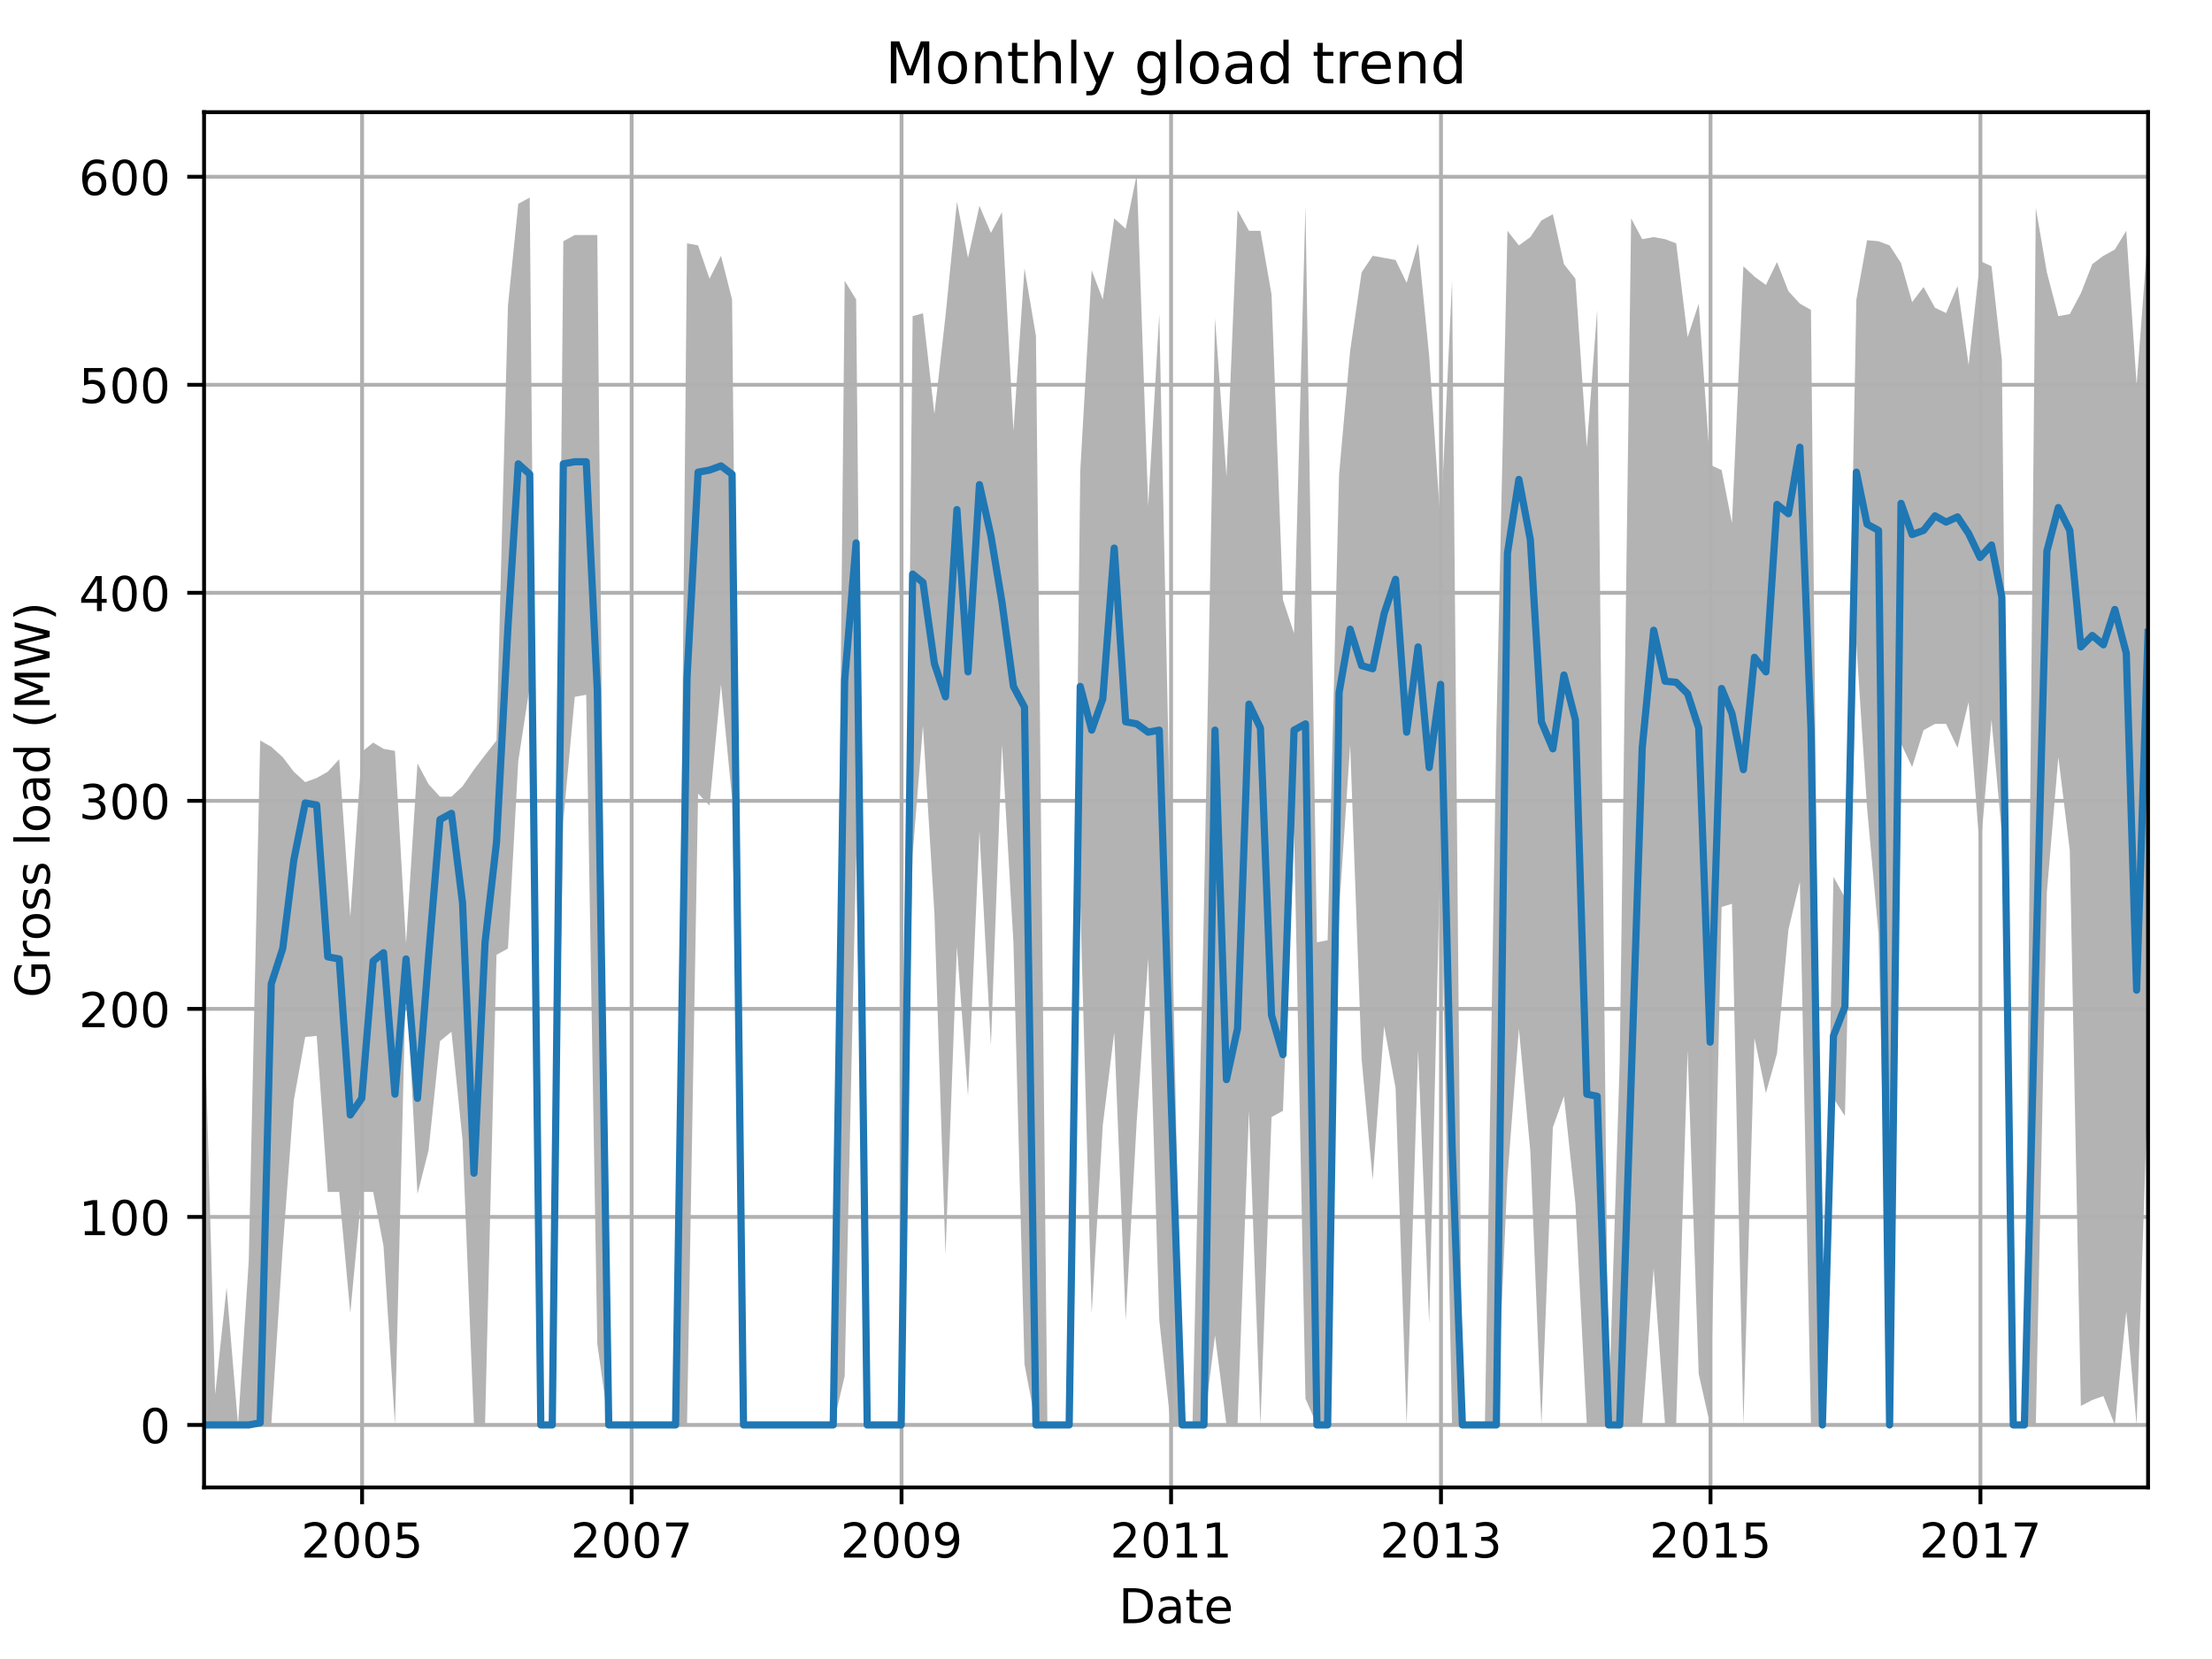 <?xml version="1.0" encoding="utf-8" standalone="no"?>
<!DOCTYPE svg PUBLIC "-//W3C//DTD SVG 1.1//EN"
  "http://www.w3.org/Graphics/SVG/1.1/DTD/svg11.dtd">
<!-- Created with matplotlib (http://matplotlib.org/) -->
<svg height="345.6pt" version="1.1" viewBox="0 0 460.8 345.6" width="460.8pt" xmlns="http://www.w3.org/2000/svg" xmlns:xlink="http://www.w3.org/1999/xlink">
 <defs>
  <style type="text/css">
*{stroke-linecap:butt;stroke-linejoin:round;}
  </style>
 </defs>
 <g id="figure_1">
  <g id="patch_1">
   <path d="M 0 345.6 
L 460.8 345.6 
L 460.8 0 
L 0 0 
z
" style="fill:none;"/>
  </g>
  <g id="axes_1">
   <g id="patch_2">
    <path d="M 42.511 309.863 
L 447.48 309.863 
L 447.48 23.365 
L 42.511 23.365 
z
" style="fill:none;"/>
   </g>
   <g id="PolyCollection_1">
    <path clip-path="url(#p601b884a1c)" d="M 42.511 207.784 
L 42.511 296.841 
L 44.819 296.841 
L 47.203 296.841 
L 49.588 296.841 
L 51.818 296.841 
L 54.203 296.841 
L 56.51 296.841 
L 58.895 260.005 
L 61.202 229.236 
L 63.587 216.018 
L 65.971 215.801 
L 68.278 248.304 
L 70.663 248.304 
L 72.97 273.547 
L 75.355 248.304 
L 77.739 248.304 
L 79.893 259.571 
L 82.277 296.841 
L 84.585 203.017 
L 86.969 248.737 
L 89.277 239.636 
L 91.661 216.885 
L 94.046 214.935 
L 96.353 237.47 
L 98.738 296.841 
L 101.045 296.841 
L 103.43 198.9 
L 105.814 197.6 
L 107.968 158.543 
L 110.352 142.996 
L 112.66 296.841 
L 115.044 296.841 
L 117.352 170.894 
L 119.736 145.163 
L 122.12 144.729 
L 124.428 279.94 
L 126.812 296.841 
L 129.12 296.841 
L 131.504 296.841 
L 133.889 296.841 
L 136.042 296.841 
L 138.427 296.841 
L 140.734 296.841 
L 143.119 296.841 
L 145.426 165.314 
L 147.811 167.806 
L 150.195 142.562 
L 152.503 166.398 
L 154.887 296.841 
L 157.195 296.841 
L 159.579 296.841 
L 161.964 296.841 
L 164.194 296.841 
L 166.579 296.841 
L 168.886 296.841 
L 171.271 296.841 
L 173.578 296.841 
L 175.962 286.657 
L 178.347 178.098 
L 180.654 296.841 
L 183.039 296.841 
L 185.346 296.841 
L 187.731 296.841 
L 190.115 178.098 
L 192.269 151.23 
L 194.653 190.233 
L 196.961 261.359 
L 199.345 197.167 
L 201.653 228.369 
L 204.037 173.115 
L 206.422 217.86 
L 208.729 155.13 
L 211.114 196.3 
L 213.421 284.165 
L 215.806 296.841 
L 218.19 296.841 
L 220.344 296.841 
L 222.728 296.841 
L 225.036 187.849 
L 227.42 273.656 
L 229.728 234.436 
L 232.112 215.097 
L 234.496 275.01 
L 236.804 233.569 
L 239.188 199.658 
L 241.496 274.956 
L 243.88 296.841 
L 246.265 296.841 
L 248.418 296.841 
L 250.803 296.841 
L 253.11 278.206 
L 255.495 296.841 
L 257.802 296.841 
L 260.187 231.403 
L 262.571 296.841 
L 264.879 232.703 
L 267.263 231.403 
L 269.571 172.248 
L 271.955 291.37 
L 274.34 296.841 
L 276.57 296.841 
L 278.955 189.799 
L 281.262 155.13 
L 283.646 220.568 
L 285.954 245.758 
L 288.338 213.797 
L 290.723 226.636 
L 293.03 296.841 
L 295.415 218.781 
L 297.722 275.768 
L 300.107 175.877 
L 302.491 296.841 
L 304.645 296.841 
L 307.029 296.841 
L 309.337 296.841 
L 311.721 296.841 
L 314.029 245.27 
L 316.413 214.285 
L 318.798 239.853 
L 321.105 296.841 
L 323.49 234.869 
L 325.797 228.369 
L 328.182 250.687 
L 330.566 296.841 
L 332.72 296.841 
L 335.104 296.841 
L 337.412 296.841 
L 339.796 296.841 
L 342.104 296.841 
L 344.488 264.23 
L 346.872 296.841 
L 349.18 296.516 
L 351.564 218.781 
L 353.872 286.223 
L 356.256 296.841 
L 358.641 188.933 
L 360.794 188.283 
L 363.179 296.841 
L 365.486 216.235 
L 367.871 227.719 
L 370.178 219.485 
L 372.563 193.645 
L 374.947 183.678 
L 377.255 296.841 
L 379.639 296.841 
L 381.947 228.802 
L 384.331 232.486 
L 386.715 134.274 
L 388.946 168.348 
L 391.33 194.512 
L 393.638 296.841 
L 396.022 154.913 
L 398.33 159.789 
L 400.714 152.097 
L 403.099 150.796 
L 405.406 150.796 
L 407.791 155.78 
L 410.098 146.246 
L 412.483 177.882 
L 414.867 149.93 
L 417.021 173.765 
L 419.405 296.841 
L 421.713 296.841 
L 424.097 296.841 
L 426.405 185.845 
L 428.789 157.73 
L 431.174 177.123 
L 433.481 292.886 
L 435.866 291.64 
L 438.173 290.828 
L 440.557 296.841 
L 442.942 273.222 
L 445.096 296.841 
L 447.48 225.66 
L 447.48 48.522 
L 447.48 48.522 
L 445.096 80.158 
L 442.942 48.089 
L 440.557 51.989 
L 438.173 53.289 
L 435.866 55.022 
L 433.481 61.09 
L 431.174 65.423 
L 428.789 65.857 
L 426.405 56.756 
L 424.097 43.322 
L 421.713 296.841 
L 419.405 296.841 
L 417.021 74.957 
L 414.867 55.456 
L 412.483 54.372 
L 410.098 76.041 
L 407.791 59.573 
L 405.406 65.207 
L 403.099 64.123 
L 400.714 59.789 
L 398.33 62.931 
L 396.022 54.806 
L 393.638 51.122 
L 391.33 50.255 
L 388.946 50.039 
L 386.715 62.444 
L 384.331 186.982 
L 381.947 182.649 
L 379.639 296.841 
L 377.255 64.557 
L 374.947 63.256 
L 372.563 60.656 
L 370.178 54.589 
L 367.871 59.356 
L 365.486 57.623 
L 363.179 55.456 
L 360.794 108.977 
L 358.641 97.926 
L 356.256 96.842 
L 353.872 63.256 
L 351.564 70.244 
L 349.18 50.689 
L 346.872 49.822 
L 344.488 49.389 
L 342.104 49.822 
L 339.796 45.488 
L 337.412 221.273 
L 335.104 294.566 
L 332.72 64.557 
L 330.566 93.213 
L 328.182 58.056 
L 325.797 55.022 
L 323.49 44.622 
L 321.105 45.922 
L 318.798 49.389 
L 316.413 51.122 
L 314.029 48.089 
L 311.721 151.88 
L 309.337 296.841 
L 307.029 296.841 
L 304.645 296.841 
L 302.491 58.489 
L 300.107 109.247 
L 297.722 74.091 
L 295.415 50.743 
L 293.03 58.923 
L 290.723 54.156 
L 288.338 53.722 
L 285.954 53.289 
L 283.646 56.756 
L 281.262 73.061 
L 278.955 98.792 
L 276.57 195.866 
L 274.34 196.3 
L 271.955 42.888 
L 269.571 131.945 
L 267.263 124.957 
L 264.879 61.306 
L 262.571 48.089 
L 260.187 48.089 
L 257.802 43.755 
L 255.495 99.28 
L 253.11 66.29 
L 250.803 188.933 
L 248.418 296.841 
L 246.265 296.841 
L 243.88 177.665 
L 241.496 65.423 
L 239.188 105.401 
L 236.804 36.388 
L 234.496 47.655 
L 232.112 45.488 
L 229.728 62.39 
L 227.42 56.323 
L 225.036 98.142 
L 222.728 296.841 
L 220.344 296.841 
L 218.19 296.841 
L 215.806 69.974 
L 213.421 55.889 
L 211.114 89.692 
L 208.729 44.188 
L 206.422 48.522 
L 204.037 42.888 
L 201.653 53.722 
L 199.345 42.021 
L 196.961 65.857 
L 194.653 86.225 
L 192.269 65.261 
L 190.115 65.857 
L 187.731 296.841 
L 185.346 296.841 
L 183.039 296.841 
L 180.654 296.841 
L 178.347 62.39 
L 175.962 58.489 
L 173.578 296.841 
L 171.271 296.841 
L 168.886 296.841 
L 166.579 296.841 
L 164.194 296.841 
L 161.964 296.841 
L 159.579 296.841 
L 157.195 296.841 
L 154.887 296.841 
L 152.503 62.39 
L 150.195 53.289 
L 147.811 58.056 
L 145.426 51.122 
L 143.119 50.689 
L 140.734 296.841 
L 138.427 296.841 
L 136.042 296.841 
L 133.889 296.841 
L 131.504 296.841 
L 129.12 296.841 
L 126.812 296.841 
L 124.428 48.955 
L 122.12 48.955 
L 119.736 48.955 
L 117.352 50.255 
L 115.044 296.841 
L 112.66 296.841 
L 110.352 41.155 
L 107.968 42.455 
L 105.814 63.69 
L 103.43 154.263 
L 101.045 157.297 
L 98.738 160.33 
L 96.353 163.797 
L 94.046 165.964 
L 91.661 165.964 
L 89.277 163.364 
L 86.969 159.03 
L 84.585 196.517 
L 82.277 156.43 
L 79.893 155.997 
L 77.739 154.697 
L 75.355 156.647 
L 72.97 190.991 
L 70.663 158.164 
L 68.278 160.764 
L 65.971 162.064 
L 63.587 162.931 
L 61.202 160.764 
L 58.895 157.73 
L 56.51 155.563 
L 54.203 154.263 
L 51.818 262.713 
L 49.588 296.841 
L 47.203 268.239 
L 44.819 290.503 
L 42.511 207.784 
z
" style="fill:#808080;fill-opacity:0.6;"/>
   </g>
   <g id="matplotlib.axis_1">
    <g id="xtick_1">
     <g id="line2d_1">
      <path clip-path="url(#p601b884a1c)" d="M 75.432 309.863 
L 75.432 23.365 
" style="fill:none;stroke:#b0b0b0;stroke-linecap:square;stroke-width:0.8;"/>
     </g>
     <g id="line2d_2">
      <defs>
       <path d="M 0 0 
L 0 3.5 
" id="ma1f08cee13" style="stroke:#000000;stroke-width:0.8;"/>
      </defs>
      <g>
       <use style="stroke:#000000;stroke-width:0.8;" x="75.432" xlink:href="#ma1f08cee13" y="309.863"/>
      </g>
     </g>
     <g id="text_1">
      <!-- 2005 -->
      <defs>
       <path d="M 19.188 8.297 
L 53.609 8.297 
L 53.609 0 
L 7.328 0 
L 7.328 8.297 
Q 12.938 14.109 22.625 23.891 
Q 32.328 33.688 34.812 36.531 
Q 39.547 41.844 41.422 45.531 
Q 43.312 49.219 43.312 52.781 
Q 43.312 58.594 39.234 62.25 
Q 35.156 65.922 28.609 65.922 
Q 23.969 65.922 18.812 64.312 
Q 13.672 62.703 7.812 59.422 
L 7.812 69.391 
Q 13.766 71.781 18.938 73 
Q 24.125 74.219 28.422 74.219 
Q 39.75 74.219 46.484 68.547 
Q 53.219 62.891 53.219 53.422 
Q 53.219 48.922 51.531 44.891 
Q 49.859 40.875 45.406 35.406 
Q 44.188 33.984 37.641 27.219 
Q 31.109 20.453 19.188 8.297 
z
" id="DejaVuSans-32"/>
       <path d="M 31.781 66.406 
Q 24.172 66.406 20.328 58.906 
Q 16.5 51.422 16.5 36.375 
Q 16.5 21.391 20.328 13.891 
Q 24.172 6.391 31.781 6.391 
Q 39.453 6.391 43.281 13.891 
Q 47.125 21.391 47.125 36.375 
Q 47.125 51.422 43.281 58.906 
Q 39.453 66.406 31.781 66.406 
z
M 31.781 74.219 
Q 44.047 74.219 50.516 64.516 
Q 56.984 54.828 56.984 36.375 
Q 56.984 17.969 50.516 8.266 
Q 44.047 -1.422 31.781 -1.422 
Q 19.531 -1.422 13.062 8.266 
Q 6.594 17.969 6.594 36.375 
Q 6.594 54.828 13.062 64.516 
Q 19.531 74.219 31.781 74.219 
z
" id="DejaVuSans-30"/>
       <path d="M 10.797 72.906 
L 49.516 72.906 
L 49.516 64.594 
L 19.828 64.594 
L 19.828 46.734 
Q 21.969 47.469 24.109 47.828 
Q 26.266 48.188 28.422 48.188 
Q 40.625 48.188 47.75 41.5 
Q 54.891 34.812 54.891 23.391 
Q 54.891 11.625 47.562 5.094 
Q 40.234 -1.422 26.906 -1.422 
Q 22.312 -1.422 17.547 -0.641 
Q 12.797 0.141 7.719 1.703 
L 7.719 11.625 
Q 12.109 9.234 16.797 8.062 
Q 21.484 6.891 26.703 6.891 
Q 35.156 6.891 40.078 11.328 
Q 45.016 15.766 45.016 23.391 
Q 45.016 31 40.078 35.438 
Q 35.156 39.891 26.703 39.891 
Q 22.75 39.891 18.812 39.016 
Q 14.891 38.141 10.797 36.281 
z
" id="DejaVuSans-35"/>
      </defs>
      <g transform="translate(62.707 324.462)scale(0.1 -0.1)">
       <use xlink:href="#DejaVuSans-32"/>
       <use x="63.623" xlink:href="#DejaVuSans-30"/>
       <use x="127.246" xlink:href="#DejaVuSans-30"/>
       <use x="190.869" xlink:href="#DejaVuSans-35"/>
      </g>
     </g>
    </g>
    <g id="xtick_2">
     <g id="line2d_3">
      <path clip-path="url(#p601b884a1c)" d="M 131.581 309.863 
L 131.581 23.365 
" style="fill:none;stroke:#b0b0b0;stroke-linecap:square;stroke-width:0.8;"/>
     </g>
     <g id="line2d_4">
      <g>
       <use style="stroke:#000000;stroke-width:0.8;" x="131.581" xlink:href="#ma1f08cee13" y="309.863"/>
      </g>
     </g>
     <g id="text_2">
      <!-- 2007 -->
      <defs>
       <path d="M 8.203 72.906 
L 55.078 72.906 
L 55.078 68.703 
L 28.609 0 
L 18.312 0 
L 43.219 64.594 
L 8.203 64.594 
z
" id="DejaVuSans-37"/>
      </defs>
      <g transform="translate(118.856 324.462)scale(0.1 -0.1)">
       <use xlink:href="#DejaVuSans-32"/>
       <use x="63.623" xlink:href="#DejaVuSans-30"/>
       <use x="127.246" xlink:href="#DejaVuSans-30"/>
       <use x="190.869" xlink:href="#DejaVuSans-37"/>
      </g>
     </g>
    </g>
    <g id="xtick_3">
     <g id="line2d_5">
      <path clip-path="url(#p601b884a1c)" d="M 187.808 309.863 
L 187.808 23.365 
" style="fill:none;stroke:#b0b0b0;stroke-linecap:square;stroke-width:0.8;"/>
     </g>
     <g id="line2d_6">
      <g>
       <use style="stroke:#000000;stroke-width:0.8;" x="187.808" xlink:href="#ma1f08cee13" y="309.863"/>
      </g>
     </g>
     <g id="text_3">
      <!-- 2009 -->
      <defs>
       <path d="M 10.984 1.516 
L 10.984 10.5 
Q 14.703 8.734 18.5 7.812 
Q 22.312 6.891 25.984 6.891 
Q 35.75 6.891 40.891 13.453 
Q 46.047 20.016 46.781 33.406 
Q 43.953 29.203 39.594 26.953 
Q 35.25 24.703 29.984 24.703 
Q 19.047 24.703 12.672 31.312 
Q 6.297 37.938 6.297 49.422 
Q 6.297 60.641 12.938 67.422 
Q 19.578 74.219 30.609 74.219 
Q 43.266 74.219 49.922 64.516 
Q 56.594 54.828 56.594 36.375 
Q 56.594 19.141 48.406 8.859 
Q 40.234 -1.422 26.422 -1.422 
Q 22.703 -1.422 18.891 -0.688 
Q 15.094 0.047 10.984 1.516 
z
M 30.609 32.422 
Q 37.25 32.422 41.125 36.953 
Q 45.016 41.5 45.016 49.422 
Q 45.016 57.281 41.125 61.844 
Q 37.25 66.406 30.609 66.406 
Q 23.969 66.406 20.094 61.844 
Q 16.219 57.281 16.219 49.422 
Q 16.219 41.5 20.094 36.953 
Q 23.969 32.422 30.609 32.422 
z
" id="DejaVuSans-39"/>
      </defs>
      <g transform="translate(175.083 324.462)scale(0.1 -0.1)">
       <use xlink:href="#DejaVuSans-32"/>
       <use x="63.623" xlink:href="#DejaVuSans-30"/>
       <use x="127.246" xlink:href="#DejaVuSans-30"/>
       <use x="190.869" xlink:href="#DejaVuSans-39"/>
      </g>
     </g>
    </g>
    <g id="xtick_4">
     <g id="line2d_7">
      <path clip-path="url(#p601b884a1c)" d="M 243.957 309.863 
L 243.957 23.365 
" style="fill:none;stroke:#b0b0b0;stroke-linecap:square;stroke-width:0.8;"/>
     </g>
     <g id="line2d_8">
      <g>
       <use style="stroke:#000000;stroke-width:0.8;" x="243.957" xlink:href="#ma1f08cee13" y="309.863"/>
      </g>
     </g>
     <g id="text_4">
      <!-- 2011 -->
      <defs>
       <path d="M 12.406 8.297 
L 28.516 8.297 
L 28.516 63.922 
L 10.984 60.406 
L 10.984 69.391 
L 28.422 72.906 
L 38.281 72.906 
L 38.281 8.297 
L 54.391 8.297 
L 54.391 0 
L 12.406 0 
z
" id="DejaVuSans-31"/>
      </defs>
      <g transform="translate(231.232 324.462)scale(0.1 -0.1)">
       <use xlink:href="#DejaVuSans-32"/>
       <use x="63.623" xlink:href="#DejaVuSans-30"/>
       <use x="127.246" xlink:href="#DejaVuSans-31"/>
       <use x="190.869" xlink:href="#DejaVuSans-31"/>
      </g>
     </g>
    </g>
    <g id="xtick_5">
     <g id="line2d_9">
      <path clip-path="url(#p601b884a1c)" d="M 300.184 309.863 
L 300.184 23.365 
" style="fill:none;stroke:#b0b0b0;stroke-linecap:square;stroke-width:0.8;"/>
     </g>
     <g id="line2d_10">
      <g>
       <use style="stroke:#000000;stroke-width:0.8;" x="300.184" xlink:href="#ma1f08cee13" y="309.863"/>
      </g>
     </g>
     <g id="text_5">
      <!-- 2013 -->
      <defs>
       <path d="M 40.578 39.312 
Q 47.656 37.797 51.625 33 
Q 55.609 28.219 55.609 21.188 
Q 55.609 10.406 48.188 4.484 
Q 40.766 -1.422 27.094 -1.422 
Q 22.516 -1.422 17.656 -0.516 
Q 12.797 0.391 7.625 2.203 
L 7.625 11.719 
Q 11.719 9.328 16.594 8.109 
Q 21.484 6.891 26.812 6.891 
Q 36.078 6.891 40.938 10.547 
Q 45.797 14.203 45.797 21.188 
Q 45.797 27.641 41.281 31.266 
Q 36.766 34.906 28.719 34.906 
L 20.219 34.906 
L 20.219 43.016 
L 29.109 43.016 
Q 36.375 43.016 40.234 45.922 
Q 44.094 48.828 44.094 54.297 
Q 44.094 59.906 40.109 62.906 
Q 36.141 65.922 28.719 65.922 
Q 24.656 65.922 20.016 65.031 
Q 15.375 64.156 9.812 62.312 
L 9.812 71.094 
Q 15.438 72.656 20.344 73.438 
Q 25.25 74.219 29.594 74.219 
Q 40.828 74.219 47.359 69.109 
Q 53.906 64.016 53.906 55.328 
Q 53.906 49.266 50.438 45.094 
Q 46.969 40.922 40.578 39.312 
z
" id="DejaVuSans-33"/>
      </defs>
      <g transform="translate(287.459 324.462)scale(0.1 -0.1)">
       <use xlink:href="#DejaVuSans-32"/>
       <use x="63.623" xlink:href="#DejaVuSans-30"/>
       <use x="127.246" xlink:href="#DejaVuSans-31"/>
       <use x="190.869" xlink:href="#DejaVuSans-33"/>
      </g>
     </g>
    </g>
    <g id="xtick_6">
     <g id="line2d_11">
      <path clip-path="url(#p601b884a1c)" d="M 356.333 309.863 
L 356.333 23.365 
" style="fill:none;stroke:#b0b0b0;stroke-linecap:square;stroke-width:0.8;"/>
     </g>
     <g id="line2d_12">
      <g>
       <use style="stroke:#000000;stroke-width:0.8;" x="356.333" xlink:href="#ma1f08cee13" y="309.863"/>
      </g>
     </g>
     <g id="text_6">
      <!-- 2015 -->
      <g transform="translate(343.608 324.462)scale(0.1 -0.1)">
       <use xlink:href="#DejaVuSans-32"/>
       <use x="63.623" xlink:href="#DejaVuSans-30"/>
       <use x="127.246" xlink:href="#DejaVuSans-31"/>
       <use x="190.869" xlink:href="#DejaVuSans-35"/>
      </g>
     </g>
    </g>
    <g id="xtick_7">
     <g id="line2d_13">
      <path clip-path="url(#p601b884a1c)" d="M 412.56 309.863 
L 412.56 23.365 
" style="fill:none;stroke:#b0b0b0;stroke-linecap:square;stroke-width:0.8;"/>
     </g>
     <g id="line2d_14">
      <g>
       <use style="stroke:#000000;stroke-width:0.8;" x="412.56" xlink:href="#ma1f08cee13" y="309.863"/>
      </g>
     </g>
     <g id="text_7">
      <!-- 2017 -->
      <g transform="translate(399.835 324.462)scale(0.1 -0.1)">
       <use xlink:href="#DejaVuSans-32"/>
       <use x="63.623" xlink:href="#DejaVuSans-30"/>
       <use x="127.246" xlink:href="#DejaVuSans-31"/>
       <use x="190.869" xlink:href="#DejaVuSans-37"/>
      </g>
     </g>
    </g>
    <g id="text_8">
     <!-- Date -->
     <defs>
      <path d="M 19.672 64.797 
L 19.672 8.109 
L 31.594 8.109 
Q 46.688 8.109 53.688 14.938 
Q 60.688 21.781 60.688 36.531 
Q 60.688 51.172 53.688 57.984 
Q 46.688 64.797 31.594 64.797 
z
M 9.812 72.906 
L 30.078 72.906 
Q 51.266 72.906 61.172 64.094 
Q 71.094 55.281 71.094 36.531 
Q 71.094 17.672 61.125 8.828 
Q 51.172 0 30.078 0 
L 9.812 0 
z
" id="DejaVuSans-44"/>
      <path d="M 34.281 27.484 
Q 23.391 27.484 19.188 25 
Q 14.984 22.516 14.984 16.5 
Q 14.984 11.719 18.141 8.906 
Q 21.297 6.109 26.703 6.109 
Q 34.188 6.109 38.703 11.406 
Q 43.219 16.703 43.219 25.484 
L 43.219 27.484 
z
M 52.203 31.203 
L 52.203 0 
L 43.219 0 
L 43.219 8.297 
Q 40.141 3.328 35.547 0.953 
Q 30.953 -1.422 24.312 -1.422 
Q 15.922 -1.422 10.953 3.297 
Q 6 8.016 6 15.922 
Q 6 25.141 12.172 29.828 
Q 18.359 34.516 30.609 34.516 
L 43.219 34.516 
L 43.219 35.406 
Q 43.219 41.609 39.141 45 
Q 35.062 48.391 27.688 48.391 
Q 23 48.391 18.547 47.266 
Q 14.109 46.141 10.016 43.891 
L 10.016 52.203 
Q 14.938 54.109 19.578 55.047 
Q 24.219 56 28.609 56 
Q 40.484 56 46.344 49.844 
Q 52.203 43.703 52.203 31.203 
z
" id="DejaVuSans-61"/>
      <path d="M 18.312 70.219 
L 18.312 54.688 
L 36.812 54.688 
L 36.812 47.703 
L 18.312 47.703 
L 18.312 18.016 
Q 18.312 11.328 20.141 9.422 
Q 21.969 7.516 27.594 7.516 
L 36.812 7.516 
L 36.812 0 
L 27.594 0 
Q 17.188 0 13.234 3.875 
Q 9.281 7.766 9.281 18.016 
L 9.281 47.703 
L 2.688 47.703 
L 2.688 54.688 
L 9.281 54.688 
L 9.281 70.219 
z
" id="DejaVuSans-74"/>
      <path d="M 56.203 29.594 
L 56.203 25.203 
L 14.891 25.203 
Q 15.484 15.922 20.484 11.062 
Q 25.484 6.203 34.422 6.203 
Q 39.594 6.203 44.453 7.469 
Q 49.312 8.734 54.109 11.281 
L 54.109 2.781 
Q 49.266 0.734 44.188 -0.344 
Q 39.109 -1.422 33.891 -1.422 
Q 20.797 -1.422 13.156 6.188 
Q 5.516 13.812 5.516 26.812 
Q 5.516 40.234 12.766 48.109 
Q 20.016 56 32.328 56 
Q 43.359 56 49.781 48.891 
Q 56.203 41.797 56.203 29.594 
z
M 47.219 32.234 
Q 47.125 39.594 43.094 43.984 
Q 39.062 48.391 32.422 48.391 
Q 24.906 48.391 20.391 44.141 
Q 15.875 39.891 15.188 32.172 
z
" id="DejaVuSans-65"/>
     </defs>
     <g transform="translate(233.045 338.14)scale(0.1 -0.1)">
      <use xlink:href="#DejaVuSans-44"/>
      <use x="77.002" xlink:href="#DejaVuSans-61"/>
      <use x="138.281" xlink:href="#DejaVuSans-74"/>
      <use x="177.49" xlink:href="#DejaVuSans-65"/>
     </g>
    </g>
   </g>
   <g id="matplotlib.axis_2">
    <g id="ytick_1">
     <g id="line2d_15">
      <path clip-path="url(#p601b884a1c)" d="M 42.511 296.841 
L 447.48 296.841 
" style="fill:none;stroke:#b0b0b0;stroke-linecap:square;stroke-width:0.8;"/>
     </g>
     <g id="line2d_16">
      <defs>
       <path d="M 0 0 
L -3.5 0 
" id="mc4e4997071" style="stroke:#000000;stroke-width:0.8;"/>
      </defs>
      <g>
       <use style="stroke:#000000;stroke-width:0.8;" x="42.511" xlink:href="#mc4e4997071" y="296.841"/>
      </g>
     </g>
     <g id="text_9">
      <!-- 0 -->
      <g transform="translate(29.149 300.64)scale(0.1 -0.1)">
       <use xlink:href="#DejaVuSans-30"/>
      </g>
     </g>
    </g>
    <g id="ytick_2">
     <g id="line2d_17">
      <path clip-path="url(#p601b884a1c)" d="M 42.511 253.504 
L 447.48 253.504 
" style="fill:none;stroke:#b0b0b0;stroke-linecap:square;stroke-width:0.8;"/>
     </g>
     <g id="line2d_18">
      <g>
       <use style="stroke:#000000;stroke-width:0.8;" x="42.511" xlink:href="#mc4e4997071" y="253.504"/>
      </g>
     </g>
     <g id="text_10">
      <!-- 100 -->
      <g transform="translate(16.424 257.303)scale(0.1 -0.1)">
       <use xlink:href="#DejaVuSans-31"/>
       <use x="63.623" xlink:href="#DejaVuSans-30"/>
       <use x="127.246" xlink:href="#DejaVuSans-30"/>
      </g>
     </g>
    </g>
    <g id="ytick_3">
     <g id="line2d_19">
      <path clip-path="url(#p601b884a1c)" d="M 42.511 210.168 
L 447.48 210.168 
" style="fill:none;stroke:#b0b0b0;stroke-linecap:square;stroke-width:0.8;"/>
     </g>
     <g id="line2d_20">
      <g>
       <use style="stroke:#000000;stroke-width:0.8;" x="42.511" xlink:href="#mc4e4997071" y="210.168"/>
      </g>
     </g>
     <g id="text_11">
      <!-- 200 -->
      <g transform="translate(16.424 213.967)scale(0.1 -0.1)">
       <use xlink:href="#DejaVuSans-32"/>
       <use x="63.623" xlink:href="#DejaVuSans-30"/>
       <use x="127.246" xlink:href="#DejaVuSans-30"/>
      </g>
     </g>
    </g>
    <g id="ytick_4">
     <g id="line2d_21">
      <path clip-path="url(#p601b884a1c)" d="M 42.511 166.831 
L 447.48 166.831 
" style="fill:none;stroke:#b0b0b0;stroke-linecap:square;stroke-width:0.8;"/>
     </g>
     <g id="line2d_22">
      <g>
       <use style="stroke:#000000;stroke-width:0.8;" x="42.511" xlink:href="#mc4e4997071" y="166.831"/>
      </g>
     </g>
     <g id="text_12">
      <!-- 300 -->
      <g transform="translate(16.424 170.63)scale(0.1 -0.1)">
       <use xlink:href="#DejaVuSans-33"/>
       <use x="63.623" xlink:href="#DejaVuSans-30"/>
       <use x="127.246" xlink:href="#DejaVuSans-30"/>
      </g>
     </g>
    </g>
    <g id="ytick_5">
     <g id="line2d_23">
      <path clip-path="url(#p601b884a1c)" d="M 42.511 123.494 
L 447.48 123.494 
" style="fill:none;stroke:#b0b0b0;stroke-linecap:square;stroke-width:0.8;"/>
     </g>
     <g id="line2d_24">
      <g>
       <use style="stroke:#000000;stroke-width:0.8;" x="42.511" xlink:href="#mc4e4997071" y="123.494"/>
      </g>
     </g>
     <g id="text_13">
      <!-- 400 -->
      <defs>
       <path d="M 37.797 64.312 
L 12.891 25.391 
L 37.797 25.391 
z
M 35.203 72.906 
L 47.609 72.906 
L 47.609 25.391 
L 58.016 25.391 
L 58.016 17.188 
L 47.609 17.188 
L 47.609 0 
L 37.797 0 
L 37.797 17.188 
L 4.891 17.188 
L 4.891 26.703 
z
" id="DejaVuSans-34"/>
      </defs>
      <g transform="translate(16.424 127.294)scale(0.1 -0.1)">
       <use xlink:href="#DejaVuSans-34"/>
       <use x="63.623" xlink:href="#DejaVuSans-30"/>
       <use x="127.246" xlink:href="#DejaVuSans-30"/>
      </g>
     </g>
    </g>
    <g id="ytick_6">
     <g id="line2d_25">
      <path clip-path="url(#p601b884a1c)" d="M 42.511 80.158 
L 447.48 80.158 
" style="fill:none;stroke:#b0b0b0;stroke-linecap:square;stroke-width:0.8;"/>
     </g>
     <g id="line2d_26">
      <g>
       <use style="stroke:#000000;stroke-width:0.8;" x="42.511" xlink:href="#mc4e4997071" y="80.158"/>
      </g>
     </g>
     <g id="text_14">
      <!-- 500 -->
      <g transform="translate(16.424 83.957)scale(0.1 -0.1)">
       <use xlink:href="#DejaVuSans-35"/>
       <use x="63.623" xlink:href="#DejaVuSans-30"/>
       <use x="127.246" xlink:href="#DejaVuSans-30"/>
      </g>
     </g>
    </g>
    <g id="ytick_7">
     <g id="line2d_27">
      <path clip-path="url(#p601b884a1c)" d="M 42.511 36.821 
L 447.48 36.821 
" style="fill:none;stroke:#b0b0b0;stroke-linecap:square;stroke-width:0.8;"/>
     </g>
     <g id="line2d_28">
      <g>
       <use style="stroke:#000000;stroke-width:0.8;" x="42.511" xlink:href="#mc4e4997071" y="36.821"/>
      </g>
     </g>
     <g id="text_15">
      <!-- 600 -->
      <defs>
       <path d="M 33.016 40.375 
Q 26.375 40.375 22.484 35.828 
Q 18.609 31.297 18.609 23.391 
Q 18.609 15.531 22.484 10.953 
Q 26.375 6.391 33.016 6.391 
Q 39.656 6.391 43.531 10.953 
Q 47.406 15.531 47.406 23.391 
Q 47.406 31.297 43.531 35.828 
Q 39.656 40.375 33.016 40.375 
z
M 52.594 71.297 
L 52.594 62.312 
Q 48.875 64.062 45.094 64.984 
Q 41.312 65.922 37.594 65.922 
Q 27.828 65.922 22.672 59.328 
Q 17.531 52.734 16.797 39.406 
Q 19.672 43.656 24.016 45.922 
Q 28.375 48.188 33.594 48.188 
Q 44.578 48.188 50.953 41.516 
Q 57.328 34.859 57.328 23.391 
Q 57.328 12.156 50.688 5.359 
Q 44.047 -1.422 33.016 -1.422 
Q 20.359 -1.422 13.672 8.266 
Q 6.984 17.969 6.984 36.375 
Q 6.984 53.656 15.188 63.938 
Q 23.391 74.219 37.203 74.219 
Q 40.922 74.219 44.703 73.484 
Q 48.484 72.75 52.594 71.297 
z
" id="DejaVuSans-36"/>
      </defs>
      <g transform="translate(16.424 40.62)scale(0.1 -0.1)">
       <use xlink:href="#DejaVuSans-36"/>
       <use x="63.623" xlink:href="#DejaVuSans-30"/>
       <use x="127.246" xlink:href="#DejaVuSans-30"/>
      </g>
     </g>
    </g>
    <g id="text_16">
     <!-- Gross load (MW) -->
     <defs>
      <path d="M 59.516 10.406 
L 59.516 29.984 
L 43.406 29.984 
L 43.406 38.094 
L 69.281 38.094 
L 69.281 6.781 
Q 63.578 2.734 56.688 0.656 
Q 49.812 -1.422 42 -1.422 
Q 24.906 -1.422 15.25 8.562 
Q 5.609 18.562 5.609 36.375 
Q 5.609 54.25 15.25 64.234 
Q 24.906 74.219 42 74.219 
Q 49.125 74.219 55.547 72.453 
Q 61.969 70.703 67.391 67.281 
L 67.391 56.781 
Q 61.922 61.422 55.766 63.766 
Q 49.609 66.109 42.828 66.109 
Q 29.438 66.109 22.719 58.641 
Q 16.016 51.172 16.016 36.375 
Q 16.016 21.625 22.719 14.156 
Q 29.438 6.688 42.828 6.688 
Q 48.047 6.688 52.141 7.594 
Q 56.25 8.5 59.516 10.406 
z
" id="DejaVuSans-47"/>
      <path d="M 41.109 46.297 
Q 39.594 47.172 37.812 47.578 
Q 36.031 48 33.891 48 
Q 26.266 48 22.188 43.047 
Q 18.109 38.094 18.109 28.812 
L 18.109 0 
L 9.078 0 
L 9.078 54.688 
L 18.109 54.688 
L 18.109 46.188 
Q 20.953 51.172 25.484 53.578 
Q 30.031 56 36.531 56 
Q 37.453 56 38.578 55.875 
Q 39.703 55.766 41.062 55.516 
z
" id="DejaVuSans-72"/>
      <path d="M 30.609 48.391 
Q 23.391 48.391 19.188 42.75 
Q 14.984 37.109 14.984 27.297 
Q 14.984 17.484 19.156 11.844 
Q 23.344 6.203 30.609 6.203 
Q 37.797 6.203 41.984 11.859 
Q 46.188 17.531 46.188 27.297 
Q 46.188 37.016 41.984 42.703 
Q 37.797 48.391 30.609 48.391 
z
M 30.609 56 
Q 42.328 56 49.016 48.375 
Q 55.719 40.766 55.719 27.297 
Q 55.719 13.875 49.016 6.219 
Q 42.328 -1.422 30.609 -1.422 
Q 18.844 -1.422 12.172 6.219 
Q 5.516 13.875 5.516 27.297 
Q 5.516 40.766 12.172 48.375 
Q 18.844 56 30.609 56 
z
" id="DejaVuSans-6f"/>
      <path d="M 44.281 53.078 
L 44.281 44.578 
Q 40.484 46.531 36.375 47.5 
Q 32.281 48.484 27.875 48.484 
Q 21.188 48.484 17.844 46.438 
Q 14.5 44.391 14.5 40.281 
Q 14.5 37.156 16.891 35.375 
Q 19.281 33.594 26.516 31.984 
L 29.594 31.297 
Q 39.156 29.25 43.188 25.516 
Q 47.219 21.781 47.219 15.094 
Q 47.219 7.469 41.188 3.016 
Q 35.156 -1.422 24.609 -1.422 
Q 20.219 -1.422 15.453 -0.562 
Q 10.688 0.297 5.422 2 
L 5.422 11.281 
Q 10.406 8.688 15.234 7.391 
Q 20.062 6.109 24.812 6.109 
Q 31.156 6.109 34.562 8.281 
Q 37.984 10.453 37.984 14.406 
Q 37.984 18.062 35.516 20.016 
Q 33.062 21.969 24.703 23.781 
L 21.578 24.516 
Q 13.234 26.266 9.516 29.906 
Q 5.812 33.547 5.812 39.891 
Q 5.812 47.609 11.281 51.797 
Q 16.75 56 26.812 56 
Q 31.781 56 36.172 55.266 
Q 40.578 54.547 44.281 53.078 
z
" id="DejaVuSans-73"/>
      <path id="DejaVuSans-20"/>
      <path d="M 9.422 75.984 
L 18.406 75.984 
L 18.406 0 
L 9.422 0 
z
" id="DejaVuSans-6c"/>
      <path d="M 45.406 46.391 
L 45.406 75.984 
L 54.391 75.984 
L 54.391 0 
L 45.406 0 
L 45.406 8.203 
Q 42.578 3.328 38.25 0.953 
Q 33.938 -1.422 27.875 -1.422 
Q 17.969 -1.422 11.734 6.484 
Q 5.516 14.406 5.516 27.297 
Q 5.516 40.188 11.734 48.094 
Q 17.969 56 27.875 56 
Q 33.938 56 38.25 53.625 
Q 42.578 51.266 45.406 46.391 
z
M 14.797 27.297 
Q 14.797 17.391 18.875 11.75 
Q 22.953 6.109 30.078 6.109 
Q 37.203 6.109 41.297 11.75 
Q 45.406 17.391 45.406 27.297 
Q 45.406 37.203 41.297 42.844 
Q 37.203 48.484 30.078 48.484 
Q 22.953 48.484 18.875 42.844 
Q 14.797 37.203 14.797 27.297 
z
" id="DejaVuSans-64"/>
      <path d="M 31 75.875 
Q 24.469 64.656 21.281 53.656 
Q 18.109 42.672 18.109 31.391 
Q 18.109 20.125 21.312 9.062 
Q 24.516 -2 31 -13.188 
L 23.188 -13.188 
Q 15.875 -1.703 12.234 9.375 
Q 8.594 20.453 8.594 31.391 
Q 8.594 42.281 12.203 53.312 
Q 15.828 64.359 23.188 75.875 
z
" id="DejaVuSans-28"/>
      <path d="M 9.812 72.906 
L 24.516 72.906 
L 43.109 23.297 
L 61.812 72.906 
L 76.516 72.906 
L 76.516 0 
L 66.891 0 
L 66.891 64.016 
L 48.094 14.016 
L 38.188 14.016 
L 19.391 64.016 
L 19.391 0 
L 9.812 0 
z
" id="DejaVuSans-4d"/>
      <path d="M 3.328 72.906 
L 13.281 72.906 
L 28.609 11.281 
L 43.891 72.906 
L 54.984 72.906 
L 70.312 11.281 
L 85.594 72.906 
L 95.609 72.906 
L 77.297 0 
L 64.891 0 
L 49.516 63.281 
L 33.984 0 
L 21.578 0 
z
" id="DejaVuSans-57"/>
      <path d="M 8.016 75.875 
L 15.828 75.875 
Q 23.141 64.359 26.781 53.312 
Q 30.422 42.281 30.422 31.391 
Q 30.422 20.453 26.781 9.375 
Q 23.141 -1.703 15.828 -13.188 
L 8.016 -13.188 
Q 14.5 -2 17.703 9.062 
Q 20.906 20.125 20.906 31.391 
Q 20.906 42.672 17.703 53.656 
Q 14.5 64.656 8.016 75.875 
z
" id="DejaVuSans-29"/>
     </defs>
     <g transform="translate(10.344 207.835)rotate(-90)scale(0.1 -0.1)">
      <use xlink:href="#DejaVuSans-47"/>
      <use x="77.49" xlink:href="#DejaVuSans-72"/>
      <use x="118.572" xlink:href="#DejaVuSans-6f"/>
      <use x="179.754" xlink:href="#DejaVuSans-73"/>
      <use x="231.854" xlink:href="#DejaVuSans-73"/>
      <use x="283.953" xlink:href="#DejaVuSans-20"/>
      <use x="315.74" xlink:href="#DejaVuSans-6c"/>
      <use x="343.523" xlink:href="#DejaVuSans-6f"/>
      <use x="404.705" xlink:href="#DejaVuSans-61"/>
      <use x="465.984" xlink:href="#DejaVuSans-64"/>
      <use x="529.461" xlink:href="#DejaVuSans-20"/>
      <use x="561.248" xlink:href="#DejaVuSans-28"/>
      <use x="600.262" xlink:href="#DejaVuSans-4d"/>
      <use x="686.541" xlink:href="#DejaVuSans-57"/>
      <use x="785.418" xlink:href="#DejaVuSans-29"/>
     </g>
    </g>
   </g>
   <g id="line2d_29">
    <path clip-path="url(#p601b884a1c)" d="M 42.511 296.841 
L 51.818 296.841 
L 54.203 296.407 
L 56.51 204.967 
L 58.895 197.6 
L 61.202 179.182 
L 63.587 167.264 
L 65.971 167.698 
L 68.278 199.333 
L 70.663 199.767 
L 72.97 232.269 
L 75.355 228.802 
L 77.739 200.2 
L 79.893 198.467 
L 82.277 227.936 
L 84.585 199.767 
L 86.969 228.802 
L 89.277 199.333 
L 91.661 170.731 
L 94.046 169.431 
L 96.353 188.066 
L 98.738 244.404 
L 101.045 196.3 
L 103.43 175.498 
L 105.814 130.645 
L 107.968 96.626 
L 110.352 98.792 
L 112.66 296.841 
L 115.044 296.841 
L 117.352 96.626 
L 119.736 96.192 
L 122.12 96.192 
L 124.428 143.863 
L 126.812 296.841 
L 140.734 296.841 
L 143.119 141.262 
L 145.426 98.359 
L 147.811 97.926 
L 150.195 97.059 
L 152.503 98.792 
L 154.887 296.841 
L 173.578 296.841 
L 175.962 141.696 
L 178.347 113.094 
L 180.654 296.841 
L 187.731 296.841 
L 190.115 119.594 
L 192.269 121.327 
L 194.653 138.229 
L 196.961 145.163 
L 199.345 106.16 
L 201.653 139.962 
L 204.037 100.959 
L 206.422 111.577 
L 208.729 125.444 
L 211.114 142.996 
L 213.421 147.329 
L 215.806 296.841 
L 222.728 296.841 
L 225.036 142.996 
L 227.42 152.097 
L 229.728 145.596 
L 232.112 114.177 
L 234.496 150.363 
L 236.804 150.796 
L 239.188 152.53 
L 241.496 152.097 
L 243.88 226.202 
L 246.265 296.841 
L 250.803 296.841 
L 253.11 152.097 
L 255.495 224.902 
L 257.802 214.285 
L 260.187 146.679 
L 262.571 151.663 
L 264.879 211.468 
L 267.263 219.702 
L 269.571 152.097 
L 271.955 150.796 
L 274.34 296.841 
L 276.57 296.841 
L 278.955 144.296 
L 281.262 131.078 
L 283.646 138.662 
L 285.954 139.312 
L 288.338 127.828 
L 290.723 120.677 
L 293.03 152.53 
L 295.415 134.762 
L 297.722 159.897 
L 300.107 142.562 
L 302.491 238.553 
L 304.645 296.841 
L 311.721 296.841 
L 314.029 115.26 
L 316.413 99.876 
L 318.798 112.443 
L 321.105 150.363 
L 323.49 155.997 
L 325.797 140.612 
L 328.182 149.93 
L 330.566 227.936 
L 332.72 228.369 
L 335.104 296.841 
L 337.412 296.841 
L 342.104 155.78 
L 344.488 131.295 
L 346.872 141.912 
L 349.18 142.129 
L 351.564 144.513 
L 353.872 151.663 
L 356.256 217.101 
L 358.641 143.429 
L 360.794 148.63 
L 363.179 160.33 
L 365.486 136.929 
L 367.871 139.962 
L 370.178 105.076 
L 372.563 107.026 
L 374.947 93.159 
L 377.255 151.663 
L 379.639 296.841 
L 381.947 215.801 
L 384.331 209.734 
L 386.715 98.359 
L 388.946 109.193 
L 391.33 110.493 
L 393.638 296.841 
L 396.022 104.86 
L 398.33 111.36 
L 400.714 110.493 
L 403.099 107.46 
L 405.406 108.76 
L 407.791 107.676 
L 410.098 111.143 
L 412.483 116.127 
L 414.867 113.527 
L 417.021 124.361 
L 419.405 296.841 
L 421.713 296.841 
L 424.097 200.85 
L 426.405 114.827 
L 428.789 105.726 
L 431.174 110.493 
L 433.481 134.762 
L 435.866 132.378 
L 438.173 134.328 
L 440.557 126.961 
L 442.942 136.062 
L 445.096 206.267 
L 447.48 131.728 
L 447.48 131.728 
" style="fill:none;stroke:#1f77b4;stroke-linecap:square;stroke-width:1.5;"/>
   </g>
   <g id="patch_3">
    <path d="M 42.511 309.863 
L 42.511 23.365 
" style="fill:none;stroke:#000000;stroke-linecap:square;stroke-linejoin:miter;stroke-width:0.8;"/>
   </g>
   <g id="patch_4">
    <path d="M 447.48 309.863 
L 447.48 23.365 
" style="fill:none;stroke:#000000;stroke-linecap:square;stroke-linejoin:miter;stroke-width:0.8;"/>
   </g>
   <g id="patch_5">
    <path d="M 42.511 309.863 
L 447.48 309.863 
" style="fill:none;stroke:#000000;stroke-linecap:square;stroke-linejoin:miter;stroke-width:0.8;"/>
   </g>
   <g id="patch_6">
    <path d="M 42.511 23.365 
L 447.48 23.365 
" style="fill:none;stroke:#000000;stroke-linecap:square;stroke-linejoin:miter;stroke-width:0.8;"/>
   </g>
   <g id="text_17">
    <!-- Monthly gload trend -->
    <defs>
     <path d="M 54.891 33.016 
L 54.891 0 
L 45.906 0 
L 45.906 32.719 
Q 45.906 40.484 42.875 44.328 
Q 39.844 48.188 33.797 48.188 
Q 26.516 48.188 22.312 43.547 
Q 18.109 38.922 18.109 30.906 
L 18.109 0 
L 9.078 0 
L 9.078 54.688 
L 18.109 54.688 
L 18.109 46.188 
Q 21.344 51.125 25.703 53.562 
Q 30.078 56 35.797 56 
Q 45.219 56 50.047 50.172 
Q 54.891 44.344 54.891 33.016 
z
" id="DejaVuSans-6e"/>
     <path d="M 54.891 33.016 
L 54.891 0 
L 45.906 0 
L 45.906 32.719 
Q 45.906 40.484 42.875 44.328 
Q 39.844 48.188 33.797 48.188 
Q 26.516 48.188 22.312 43.547 
Q 18.109 38.922 18.109 30.906 
L 18.109 0 
L 9.078 0 
L 9.078 75.984 
L 18.109 75.984 
L 18.109 46.188 
Q 21.344 51.125 25.703 53.562 
Q 30.078 56 35.797 56 
Q 45.219 56 50.047 50.172 
Q 54.891 44.344 54.891 33.016 
z
" id="DejaVuSans-68"/>
     <path d="M 32.172 -5.078 
Q 28.375 -14.844 24.75 -17.812 
Q 21.141 -20.797 15.094 -20.797 
L 7.906 -20.797 
L 7.906 -13.281 
L 13.188 -13.281 
Q 16.891 -13.281 18.938 -11.516 
Q 21 -9.766 23.484 -3.219 
L 25.094 0.875 
L 2.984 54.688 
L 12.5 54.688 
L 29.594 11.922 
L 46.688 54.688 
L 56.203 54.688 
z
" id="DejaVuSans-79"/>
     <path d="M 45.406 27.984 
Q 45.406 37.75 41.375 43.109 
Q 37.359 48.484 30.078 48.484 
Q 22.859 48.484 18.828 43.109 
Q 14.797 37.75 14.797 27.984 
Q 14.797 18.266 18.828 12.891 
Q 22.859 7.516 30.078 7.516 
Q 37.359 7.516 41.375 12.891 
Q 45.406 18.266 45.406 27.984 
z
M 54.391 6.781 
Q 54.391 -7.172 48.188 -13.984 
Q 42 -20.797 29.203 -20.797 
Q 24.469 -20.797 20.266 -20.094 
Q 16.062 -19.391 12.109 -17.922 
L 12.109 -9.188 
Q 16.062 -11.328 19.922 -12.344 
Q 23.781 -13.375 27.781 -13.375 
Q 36.625 -13.375 41.016 -8.766 
Q 45.406 -4.156 45.406 5.172 
L 45.406 9.625 
Q 42.625 4.781 38.281 2.391 
Q 33.938 0 27.875 0 
Q 17.828 0 11.672 7.656 
Q 5.516 15.328 5.516 27.984 
Q 5.516 40.672 11.672 48.328 
Q 17.828 56 27.875 56 
Q 33.938 56 38.281 53.609 
Q 42.625 51.219 45.406 46.391 
L 45.406 54.688 
L 54.391 54.688 
z
" id="DejaVuSans-67"/>
    </defs>
    <g transform="translate(184.405 17.365)scale(0.12 -0.12)">
     <use xlink:href="#DejaVuSans-4d"/>
     <use x="86.279" xlink:href="#DejaVuSans-6f"/>
     <use x="147.461" xlink:href="#DejaVuSans-6e"/>
     <use x="210.84" xlink:href="#DejaVuSans-74"/>
     <use x="250.049" xlink:href="#DejaVuSans-68"/>
     <use x="313.428" xlink:href="#DejaVuSans-6c"/>
     <use x="341.211" xlink:href="#DejaVuSans-79"/>
     <use x="400.391" xlink:href="#DejaVuSans-20"/>
     <use x="432.178" xlink:href="#DejaVuSans-67"/>
     <use x="495.654" xlink:href="#DejaVuSans-6c"/>
     <use x="523.438" xlink:href="#DejaVuSans-6f"/>
     <use x="584.619" xlink:href="#DejaVuSans-61"/>
     <use x="645.898" xlink:href="#DejaVuSans-64"/>
     <use x="709.375" xlink:href="#DejaVuSans-20"/>
     <use x="741.162" xlink:href="#DejaVuSans-74"/>
     <use x="780.371" xlink:href="#DejaVuSans-72"/>
     <use x="821.453" xlink:href="#DejaVuSans-65"/>
     <use x="882.977" xlink:href="#DejaVuSans-6e"/>
     <use x="946.355" xlink:href="#DejaVuSans-64"/>
    </g>
   </g>
  </g>
 </g>
 <defs>
  <clipPath id="p601b884a1c">
   <rect height="286.498" width="404.969" x="42.511" y="23.365"/>
  </clipPath>
 </defs>
</svg>
